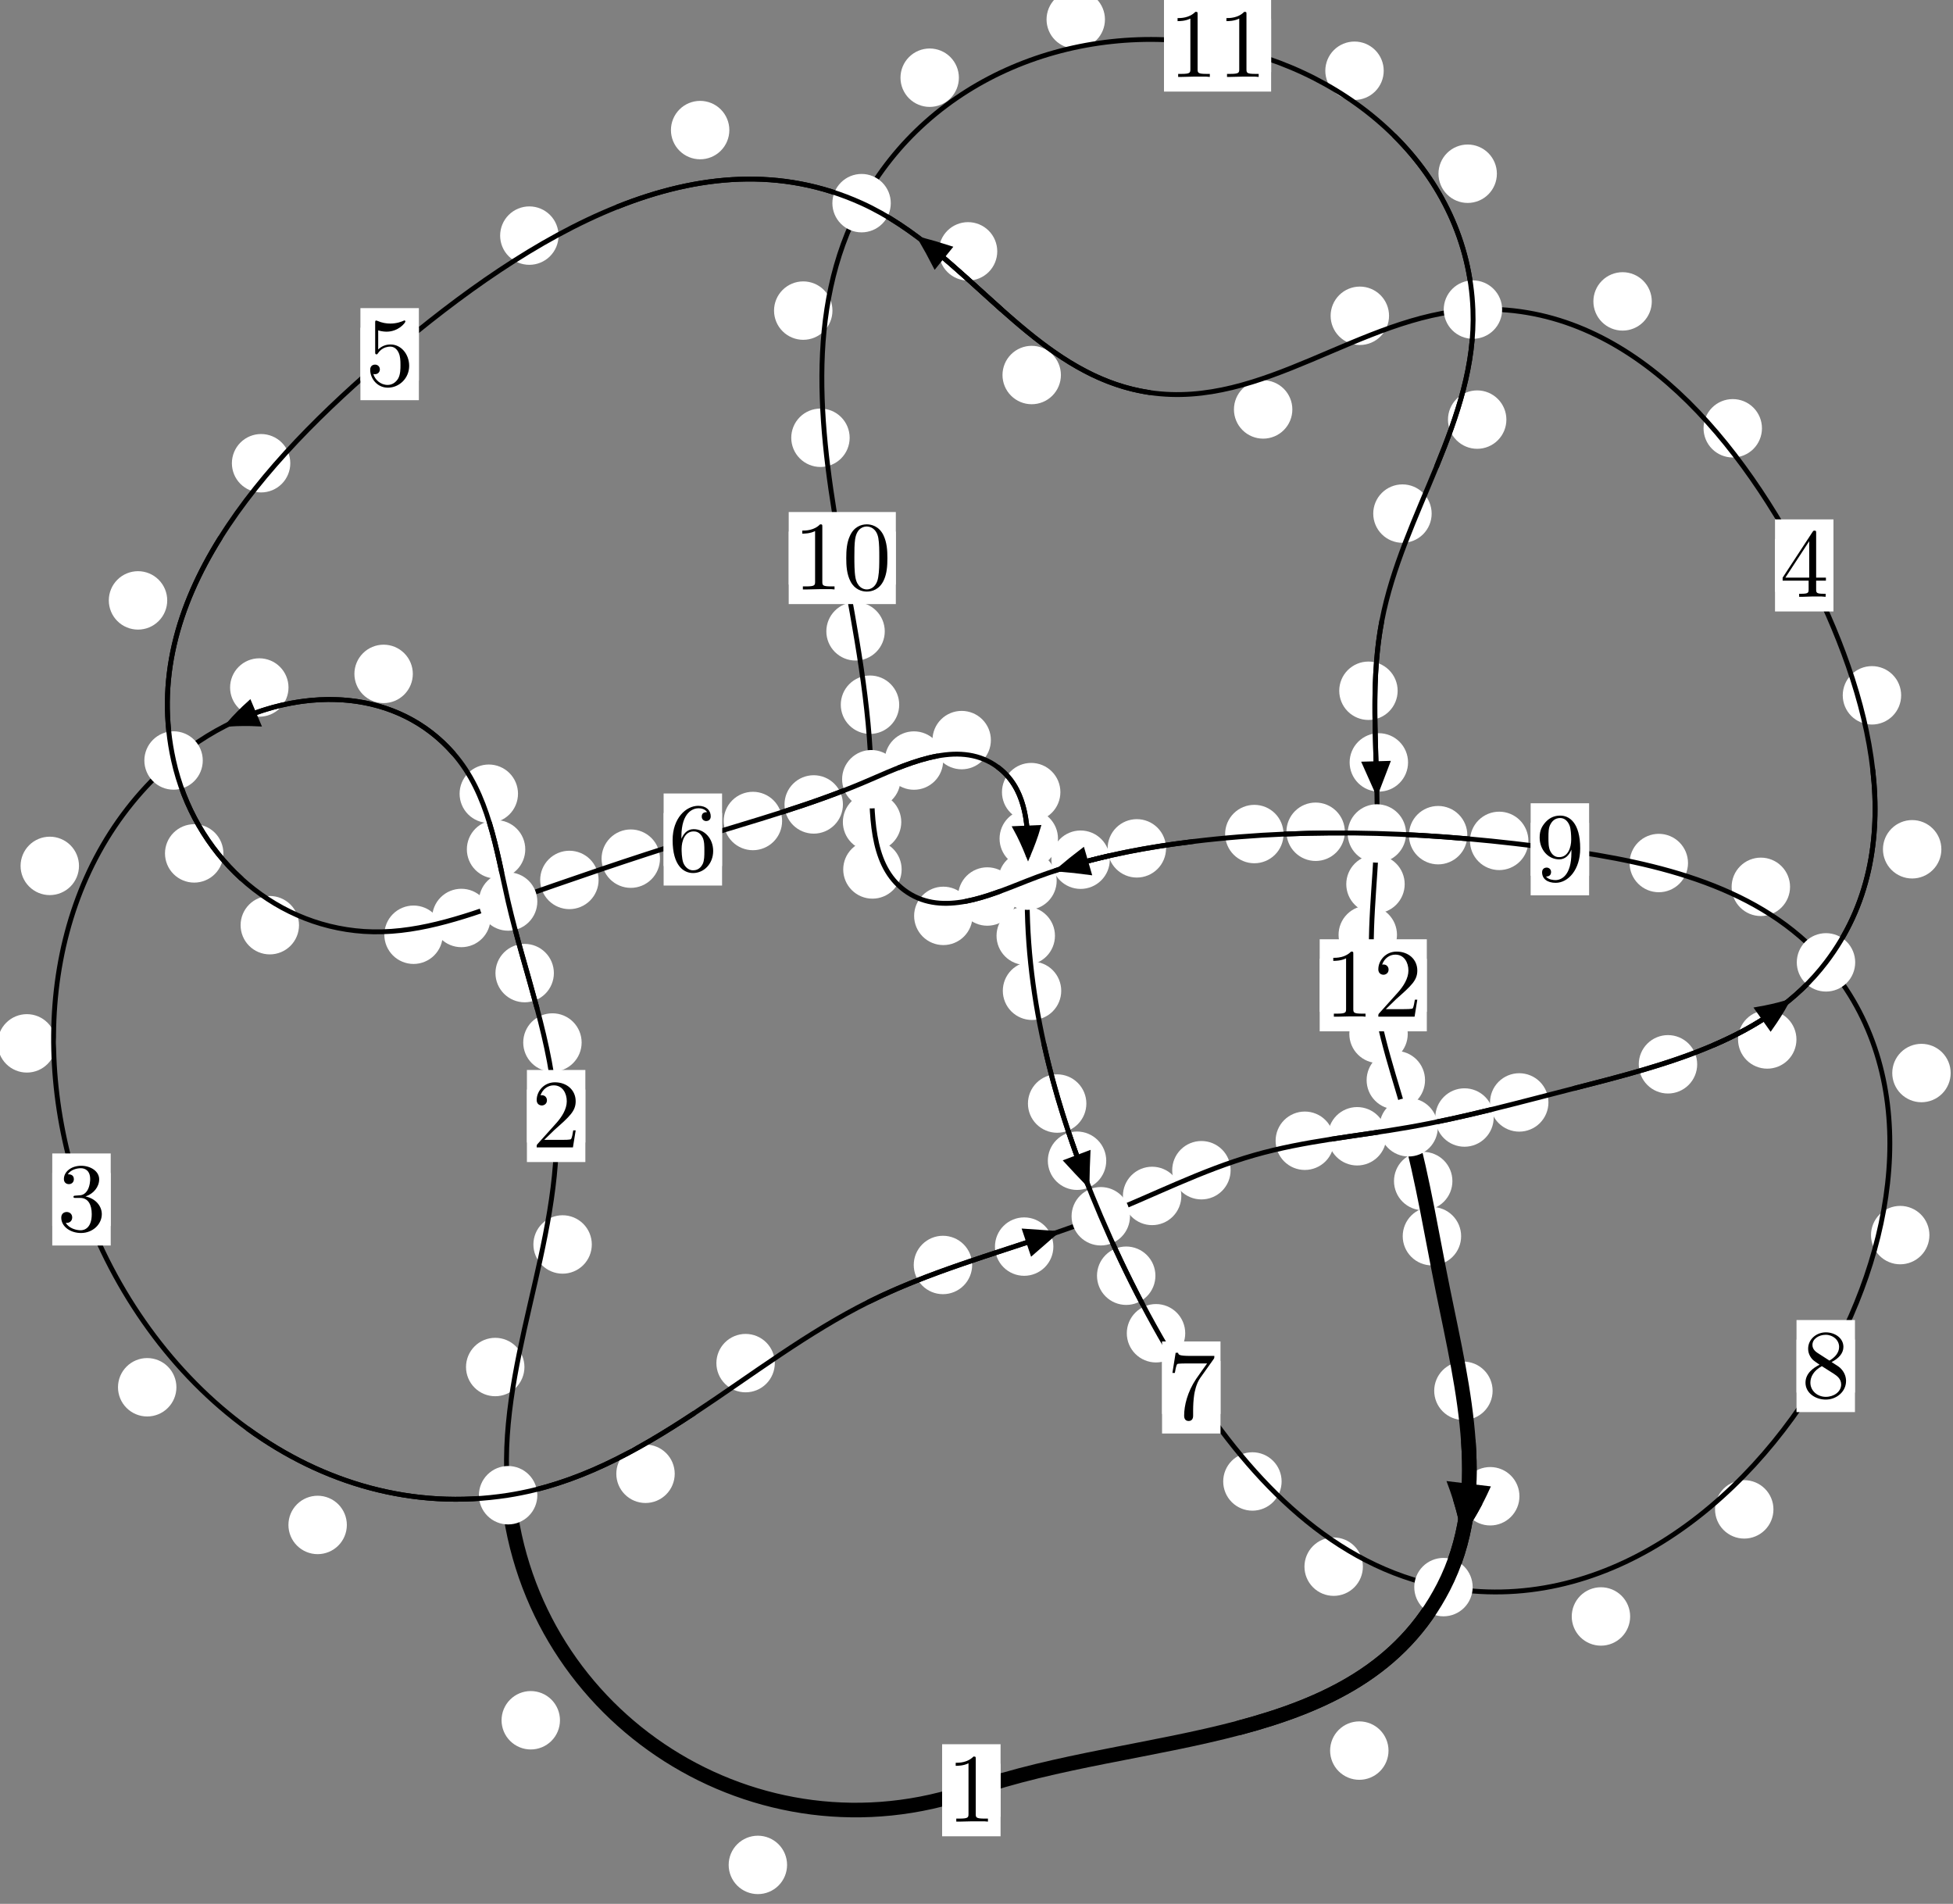 <?xml version="1.0"?>
<!-- Created by MetaPost 1.999 on 2021.07.05:2354 -->
<svg version="1.1" xmlns="http://www.w3.org/2000/svg" xmlns:xlink="http://www.w3.org/1999/xlink" width="199.865" height="194.814" viewBox="0 0 199.865 194.814">
<rect x="0" y="0" width="199.865" height="194.814" fill="#808080" stroke="none"/>
<!-- Original BoundingBox: -52.238434 -40.817245 147.626160 153.996582 -->
  <defs>
    <g transform="scale(0.01,0.01)" id="GLYPHcmr10_48">
      <path style="fill-rule: evenodd;" d="M460 -320C460 -400,455 -480,420 -554C374 -650,292 -666,250 -666C190 -666,117 -640,76 -547C44 -478,39 -400,39 -320C39 -245,43 -155,84 -79C127 2,200 22,249 22C303 22,379 1,423 -94C455 -163,460 -241,460 -320M249 -0C210 -0,151 -25,133 -121C122 -181,122 -273,122 -332C122 -396,122 -462,130 -516C149 -635,224 -644,249 -644C282 -644,348 -626,367 -527C377 -471,377 -395,377 -332C377 -257,377 -189,366 -125C351 -30,294 -0,249 -0"></path>
    </g>
    <g transform="scale(0.01,0.01)" id="GLYPHcmr10_49">
      <path style="fill-rule: evenodd;" d="M294 -640C294 -664,294 -666,271 -666C209 -602,121 -602,89 -602L89 -571C109 -571,168 -571,220 -597L220 -79C220 -43,217 -31,127 -31L95 -31L95 -0L257 -0L130 -3L217 -3L257 -3L297 -3L384 -3L419 -0L419 -31L387 -31C297 -31,294 -42,294 -79"></path>
    </g>
    <g transform="scale(0.01,0.01)" id="GLYPHcmr10_50">
      <path style="fill-rule: evenodd;" d="M127 -77L233 -180C389 -318,449 -372,449 -472C449 -586,359 -666,237 -666C124 -666,50 -574,50 -485C50 -429,100 -429,103 -429C120 -429,155 -441,155 -482C155 -508,137 -534,102 -534C94 -534,92 -534,89 -533C112 -598,166 -635,224 -635C315 -635,358 -554,358 -472C358 -392,308 -313,253 -251L61 -37C50 -26,50 -24,50 -0L421 -0L449 -174L424 -174C419 -144,412 -100,402 -85C395 -77,329 -77,307 -77"></path>
    </g>
    <g transform="scale(0.01,0.01)" id="GLYPHcmr10_51">
      <path style="fill-rule: evenodd;" d="M290 -352C372 -379,430 -449,430 -528C430 -610,342 -666,246 -666C145 -666,69 -606,69 -530C69 -497,91 -478,120 -478C151 -478,171 -500,171 -529C171 -579,124 -579,109 -579C140 -628,206 -641,242 -641C283 -641,338 -619,338 -529C338 -517,336 -459,310 -415C280 -367,246 -364,221 -363C213 -362,189 -360,182 -360C174 -359,167 -358,167 -348C167 -337,174 -337,191 -337L235 -337C317 -337,354 -269,354 -171C354 -35,285 -6,241 -6C198 -6,123 -23,88 -82C123 -77,154 -99,154 -137C154 -173,127 -193,98 -193C74 -193,42 -179,42 -135C42 -44,135 22,244 22C366 22,457 -69,457 -171C457 -253,394 -331,290 -352"></path>
    </g>
    <g transform="scale(0.01,0.01)" id="GLYPHcmr10_52">
      <path style="fill-rule: evenodd;" d="M294 -165L294 -78C294 -42,292 -31,218 -31L197 -31L197 -0L332 -0L238 -3L290 -3L332 -3L374 -3L427 -3L468 -0L468 -31L447 -31C373 -31,371 -42,371 -78L371 -165L471 -165L471 -196L371 -196L371 -651C371 -671,371 -677,355 -677C346 -677,343 -677,335 -665L28 -196L28 -165M300 -196L56 -196L300 -569"></path>
    </g>
    <g transform="scale(0.01,0.01)" id="GLYPHcmr10_53">
      <path style="fill-rule: evenodd;" d="M449 -201C449 -320,367 -420,259 -420C211 -420,168 -404,132 -369L132 -564C152 -558,185 -551,217 -551C340 -551,410 -642,410 -655C410 -661,407 -666,400 -666C399 -666,397 -666,392 -663C372 -654,323 -634,256 -634C216 -634,170 -641,123 -662C115 -665,113 -665,111 -665C101 -665,101 -657,101 -641L101 -345C101 -327,101 -319,115 -319C122 -319,124 -322,128 -328C139 -344,176 -398,257 -398C309 -398,334 -352,342 -334C358 -297,360 -258,360 -208C360 -173,360 -113,336 -71C312 -32,275 -6,229 -6C156 -6,99 -59,82 -118C85 -117,88 -116,99 -116C132 -116,149 -141,149 -165C149 -189,132 -214,99 -214C85 -214,50 -207,50 -161C50 -75,119 22,231 22C347 22,449 -74,449 -201"></path>
    </g>
    <g transform="scale(0.01,0.01)" id="GLYPHcmr10_54">
      <path style="fill-rule: evenodd;" d="M132 -328L132 -352C132 -605,256 -641,307 -641C331 -641,373 -635,395 -601C380 -601,340 -601,340 -556C340 -525,364 -510,386 -510C402 -510,432 -519,432 -558C432 -618,388 -666,305 -666C177 -666,42 -537,42 -316C42 -49,158 22,251 22C362 22,457 -72,457 -204C457 -331,368 -427,257 -427C189 -427,152 -376,132 -328M251 -6C188 -6,158 -66,152 -81C134 -128,134 -208,134 -226C134 -304,166 -404,256 -404C272 -404,318 -404,349 -342C367 -305,367 -254,367 -205C367 -157,367 -107,350 -71C320 -11,274 -6,251 -6"></path>
    </g>
    <g transform="scale(0.01,0.01)" id="GLYPHcmr10_55">
      <path style="fill-rule: evenodd;" d="M476 -609C485 -621,485 -623,485 -644L242 -644C120 -644,118 -657,114 -676L89 -676L56 -470L81 -470C84 -486,93 -549,106 -561C113 -567,191 -567,204 -567L411 -567C400 -551,321 -442,299 -409C209 -274,176 -135,176 -33C176 -23,176 22,222 22C268 22,268 -23,268 -33L268 -84C268 -139,271 -194,279 -248C283 -271,297 -357,341 -419"></path>
    </g>
    <g transform="scale(0.01,0.01)" id="GLYPHcmr10_56">
      <path style="fill-rule: evenodd;" d="M163 -457C117 -487,113 -521,113 -538C113 -599,178 -641,249 -641C322 -641,386 -589,386 -517C386 -460,347 -412,287 -377M309 -362C381 -399,430 -451,430 -517C430 -609,341 -666,250 -666C150 -666,69 -592,69 -499C69 -481,71 -436,113 -389C124 -377,161 -352,186 -335C128 -306,42 -250,42 -151C42 -45,144 22,249 22C362 22,457 -61,457 -168C457 -204,446 -249,408 -291C389 -312,373 -322,309 -362M209 -320L332 -242C360 -223,407 -193,407 -132C407 -58,332 -6,250 -6C164 -6,92 -68,92 -151C92 -209,124 -273,209 -320"></path>
    </g>
    <g transform="scale(0.01,0.01)" id="GLYPHcmr10_57">
      <path style="fill-rule: evenodd;" d="M367 -318L367 -286C367 -52,263 -6,205 -6C188 -6,134 -8,107 -42C151 -42,159 -71,159 -88C159 -119,135 -134,113 -134C97 -134,67 -125,67 -86C67 -19,121 22,206 22C335 22,457 -114,457 -329C457 -598,342 -666,253 -666C198 -666,149 -648,106 -603C65 -558,42 -516,42 -441C42 -316,130 -218,242 -218C303 -218,344 -260,367 -318M243 -241C227 -241,181 -241,150 -304C132 -341,132 -391,132 -440C132 -494,132 -541,153 -578C180 -628,218 -641,253 -641C299 -641,332 -607,349 -562C361 -530,365 -467,365 -421C365 -338,331 -241,243 -241"></path>
    </g>
  </defs>
  <path d="M80.547 190.829C80.547 190.036,80.232 189.276,79.672 188.715C79.111 188.155,78.351 187.84,77.558 187.84C76.766 187.84,76.005 188.155,75.445 188.715C74.884 189.276,74.57 190.036,74.57 190.829C74.57 191.621,74.884 192.381,75.445 192.942C76.005 193.502,76.766 193.817,77.558 193.817C78.351 193.817,79.111 193.502,79.672 192.942C80.232 192.381,80.547 191.621,80.547 190.829Z" style="fill: rgb(100%,100%,100%);stroke: none;"></path>
  <path d="M102.394 183.189C102.394 182.396,102.079 181.636,101.518 181.076C100.958 180.515,100.198 180.2,99.405 180.2C98.612 180.2,97.852 180.515,97.292 181.076C96.731 181.636,96.416 182.396,96.416 183.189C96.416 183.982,96.731 184.742,97.292 185.302C97.852 185.863,98.612 186.178,99.405 186.178C100.198 186.178,100.958 185.863,101.518 185.302C102.079 184.742,102.394 183.982,102.394 183.189Z" style="fill: rgb(100%,100%,100%);stroke: none;"></path>
  <path d="M53.669 139.882C53.669 139.089,53.354 138.329,52.793 137.768C52.233 137.208,51.473 136.893,50.68 136.893C49.887 136.893,49.127 137.208,48.567 137.768C48.006 138.329,47.691 139.089,47.691 139.882C47.691 140.674,48.006 141.435,48.567 141.995C49.127 142.556,49.887 142.871,50.68 142.871C51.473 142.871,52.233 142.556,52.793 141.995C53.354 141.435,53.669 140.674,53.669 139.882Z" style="fill: rgb(100%,100%,100%);stroke: none;"></path>
  <path d="M57.306 176.028C57.306 175.235,56.991 174.475,56.43 173.914C55.87 173.354,55.11 173.039,54.317 173.039C53.524 173.039,52.764 173.354,52.204 173.914C51.643 174.475,51.328 175.235,51.328 176.028C51.328 176.82,51.643 177.581,52.204 178.141C52.764 178.701,53.524 179.016,54.317 179.016C55.11 179.016,55.87 178.701,56.43 178.141C56.991 177.581,57.306 176.82,57.306 176.028Z" style="fill: rgb(100%,100%,100%);stroke: none;"></path>
  <path d="M59.523 106.676C59.523 105.883,59.208 105.123,58.648 104.562C58.087 104.002,57.327 103.687,56.535 103.687C55.742 103.687,54.982 104.002,54.421 104.562C53.861 105.123,53.546 105.883,53.546 106.676C53.546 107.468,53.861 108.229,54.421 108.789C54.982 109.35,55.742 109.664,56.535 109.664C57.327 109.664,58.087 109.35,58.648 108.789C59.208 108.229,59.523 107.468,59.523 106.676Z" style="fill: rgb(100%,100%,100%);stroke: none;"></path>
  <path d="M60.564 127.341C60.564 126.549,60.249 125.788,59.689 125.228C59.128 124.667,58.368 124.352,57.576 124.352C56.783 124.352,56.023 124.667,55.462 125.228C54.902 125.788,54.587 126.549,54.587 127.341C54.587 128.134,54.902 128.894,55.462 129.455C56.023 130.015,56.783 130.33,57.576 130.33C58.368 130.33,59.128 130.015,59.689 129.455C60.249 128.894,60.564 128.134,60.564 127.341Z" style="fill: rgb(100%,100%,100%);stroke: none;"></path>
  <path d="M53.755 86.908C53.755 86.115,53.44 85.355,52.879 84.795C52.319 84.234,51.559 83.919,50.766 83.919C49.973 83.919,49.213 84.234,48.652 84.795C48.092 85.355,47.777 86.115,47.777 86.908C47.777 87.701,48.092 88.461,48.652 89.021C49.213 89.582,49.973 89.897,50.766 89.897C51.559 89.897,52.319 89.582,52.879 89.021C53.44 88.461,53.755 87.701,53.755 86.908Z" style="fill: rgb(100%,100%,100%);stroke: none;"></path>
  <path d="M56.682 99.573C56.682 98.78,56.367 98.02,55.806 97.46C55.246 96.899,54.486 96.584,53.693 96.584C52.9 96.584,52.14 96.899,51.58 97.46C51.019 98.02,50.704 98.78,50.704 99.573C50.704 100.366,51.019 101.126,51.58 101.686C52.14 102.247,52.9 102.562,53.693 102.562C54.486 102.562,55.246 102.247,55.806 101.686C56.367 101.126,56.682 100.366,56.682 99.573Z" style="fill: rgb(100%,100%,100%);stroke: none;"></path>
  <path d="M42.247 68.956C42.247 68.163,41.932 67.403,41.371 66.843C40.811 66.282,40.051 65.967,39.258 65.967C38.465 65.967,37.705 66.282,37.145 66.843C36.584 67.403,36.269 68.163,36.269 68.956C36.269 69.749,36.584 70.509,37.145 71.069C37.705 71.63,38.465 71.945,39.258 71.945C40.051 71.945,40.811 71.63,41.371 71.069C41.932 70.509,42.247 69.749,42.247 68.956Z" style="fill: rgb(100%,100%,100%);stroke: none;"></path>
  <path d="M53.011 81.219C53.011 80.426,52.696 79.666,52.136 79.105C51.575 78.545,50.815 78.23,50.023 78.23C49.23 78.23,48.47 78.545,47.909 79.105C47.349 79.666,47.034 80.426,47.034 81.219C47.034 82.011,47.349 82.771,47.909 83.332C48.47 83.892,49.23 84.207,50.023 84.207C50.815 84.207,51.575 83.892,52.136 83.332C52.696 82.771,53.011 82.011,53.011 81.219Z" style="fill: rgb(100%,100%,100%);stroke: none;"></path>
  <path d="M8.083 88.603C8.083 87.81,7.768 87.05,7.208 86.489C6.647 85.929,5.887 85.614,5.094 85.614C4.302 85.614,3.542 85.929,2.981 86.489C2.421 87.05,2.106 87.81,2.106 88.603C2.106 89.395,2.421 90.156,2.981 90.716C3.542 91.277,4.302 91.592,5.094 91.592C5.887 91.592,6.647 91.277,7.208 90.716C7.768 90.156,8.083 89.395,8.083 88.603Z" style="fill: rgb(100%,100%,100%);stroke: none;"></path>
  <path d="M29.525 70.349C29.525 69.557,29.21 68.797,28.649 68.236C28.089 67.676,27.329 67.361,26.536 67.361C25.743 67.361,24.983 67.676,24.423 68.236C23.862 68.797,23.547 69.557,23.547 70.349C23.547 71.142,23.862 71.902,24.423 72.463C24.983 73.023,25.743 73.338,26.536 73.338C27.329 73.338,28.089 73.023,28.649 72.463C29.21 71.902,29.525 71.142,29.525 70.349Z" style="fill: rgb(100%,100%,100%);stroke: none;"></path>
  <path d="M18.053 141.954C18.053 141.161,17.738 140.401,17.177 139.84C16.617 139.28,15.857 138.965,15.064 138.965C14.271 138.965,13.511 139.28,12.951 139.84C12.39 140.401,12.075 141.161,12.075 141.954C12.075 142.746,12.39 143.507,12.951 144.067C13.511 144.628,14.271 144.942,15.064 144.942C15.857 144.942,16.617 144.628,17.177 144.067C17.738 143.507,18.053 142.746,18.053 141.954Z" style="fill: rgb(100%,100%,100%);stroke: none;"></path>
  <path d="M5.739 106.763C5.739 105.97,5.424 105.21,4.864 104.65C4.303 104.089,3.543 103.774,2.75 103.774C1.958 103.774,1.197 104.089,0.637 104.65C0.077 105.21,-0.238 105.97,-0.238 106.763C-0.238 107.556,0.077 108.316,0.637 108.876C1.197 109.437,1.958 109.752,2.75 109.752C3.543 109.752,4.303 109.437,4.864 108.876C5.424 108.316,5.739 107.556,5.739 106.763Z" style="fill: rgb(100%,100%,100%);stroke: none;"></path>
  <path d="M69.049 150.806C69.049 150.013,68.734 149.253,68.174 148.693C67.613 148.132,66.853 147.817,66.06 147.817C65.268 147.817,64.507 148.132,63.947 148.693C63.387 149.253,63.072 150.013,63.072 150.806C63.072 151.599,63.387 152.359,63.947 152.919C64.507 153.48,65.268 153.795,66.06 153.795C66.853 153.795,67.613 153.48,68.174 152.919C68.734 152.359,69.049 151.599,69.049 150.806Z" style="fill: rgb(100%,100%,100%);stroke: none;"></path>
  <path d="M35.495 156.042C35.495 155.249,35.18 154.489,34.619 153.928C34.059 153.368,33.299 153.053,32.506 153.053C31.713 153.053,30.953 153.368,30.393 153.928C29.832 154.489,29.517 155.249,29.517 156.042C29.517 156.834,29.832 157.595,30.393 158.155C30.953 158.715,31.713 159.03,32.506 159.03C33.299 159.03,34.059 158.715,34.619 158.155C35.18 157.595,35.495 156.834,35.495 156.042Z" style="fill: rgb(100%,100%,100%);stroke: none;"></path>
  <path d="M99.488 129.439C99.488 128.647,99.173 127.886,98.612 127.326C98.052 126.766,97.292 126.451,96.499 126.451C95.706 126.451,94.946 126.766,94.386 127.326C93.825 127.886,93.51 128.647,93.51 129.439C93.51 130.232,93.825 130.992,94.386 131.553C94.946 132.113,95.706 132.428,96.499 132.428C97.292 132.428,98.052 132.113,98.612 131.553C99.173 130.992,99.488 130.232,99.488 129.439Z" style="fill: rgb(100%,100%,100%);stroke: none;"></path>
  <path d="M79.292 139.483C79.292 138.69,78.977 137.93,78.416 137.369C77.856 136.809,77.096 136.494,76.303 136.494C75.51 136.494,74.75 136.809,74.19 137.369C73.629 137.93,73.314 138.69,73.314 139.483C73.314 140.275,73.629 141.035,74.19 141.596C74.75 142.156,75.51 142.471,76.303 142.471C77.096 142.471,77.856 142.156,78.416 141.596C78.977 141.035,79.292 140.275,79.292 139.483Z" style="fill: rgb(100%,100%,100%);stroke: none;"></path>
  <path d="M120.894 122.375C120.894 121.582,120.579 120.822,120.018 120.261C119.458 119.701,118.698 119.386,117.905 119.386C117.112 119.386,116.352 119.701,115.792 120.261C115.231 120.822,114.916 121.582,114.916 122.375C114.916 123.167,115.231 123.927,115.792 124.488C116.352 125.048,117.112 125.363,117.905 125.363C118.698 125.363,119.458 125.048,120.018 124.488C120.579 123.927,120.894 123.167,120.894 122.375Z" style="fill: rgb(100%,100%,100%);stroke: none;"></path>
  <path d="M107.799 127.56C107.799 126.767,107.484 126.007,106.924 125.446C106.363 124.886,105.603 124.571,104.811 124.571C104.018 124.571,103.258 124.886,102.697 125.446C102.137 126.007,101.822 126.767,101.822 127.56C101.822 128.352,102.137 129.112,102.697 129.673C103.258 130.233,104.018 130.548,104.811 130.548C105.603 130.548,106.363 130.233,106.924 129.673C107.484 129.112,107.799 128.352,107.799 127.56Z" style="fill: rgb(100%,100%,100%);stroke: none;"></path>
  <path d="M136.52 116.728C136.52 115.936,136.205 115.176,135.645 114.615C135.084 114.055,134.324 113.74,133.531 113.74C132.739 113.74,131.978 114.055,131.418 114.615C130.857 115.176,130.543 115.936,130.543 116.728C130.543 117.521,130.857 118.281,131.418 118.842C131.978 119.402,132.739 119.717,133.531 119.717C134.324 119.717,135.084 119.402,135.645 118.842C136.205 118.281,136.52 117.521,136.52 116.728Z" style="fill: rgb(100%,100%,100%);stroke: none;"></path>
  <path d="M125.938 119.743C125.938 118.951,125.623 118.19,125.063 117.63C124.502 117.069,123.742 116.755,122.95 116.755C122.157 116.755,121.397 117.069,120.836 117.63C120.276 118.19,119.961 118.951,119.961 119.743C119.961 120.536,120.276 121.296,120.836 121.857C121.397 122.417,122.157 122.732,122.95 122.732C123.742 122.732,124.502 122.417,125.063 121.857C125.623 121.296,125.938 120.536,125.938 119.743Z" style="fill: rgb(100%,100%,100%);stroke: none;"></path>
  <path d="M152.861 114.351C152.861 113.558,152.546 112.798,151.985 112.238C151.425 111.677,150.665 111.362,149.872 111.362C149.079 111.362,148.319 111.677,147.759 112.238C147.198 112.798,146.883 113.558,146.883 114.351C146.883 115.144,147.198 115.904,147.759 116.464C148.319 117.025,149.079 117.34,149.872 117.34C150.665 117.34,151.425 117.025,151.985 116.464C152.546 115.904,152.861 115.144,152.861 114.351Z" style="fill: rgb(100%,100%,100%);stroke: none;"></path>
  <path d="M141.877 116.271C141.877 115.478,141.562 114.718,141.002 114.157C140.441 113.597,139.681 113.282,138.889 113.282C138.096 113.282,137.336 113.597,136.775 114.157C136.215 114.718,135.9 115.478,135.9 116.271C135.9 117.063,136.215 117.824,136.775 118.384C137.336 118.944,138.096 119.259,138.889 119.259C139.681 119.259,140.441 118.944,141.002 118.384C141.562 117.824,141.877 117.063,141.877 116.271Z" style="fill: rgb(100%,100%,100%);stroke: none;"></path>
  <path d="M173.685 108.906C173.685 108.113,173.37 107.353,172.809 106.793C172.249 106.232,171.489 105.917,170.696 105.917C169.903 105.917,169.143 106.232,168.583 106.793C168.022 107.353,167.707 108.113,167.707 108.906C167.707 109.699,168.022 110.459,168.583 111.019C169.143 111.58,169.903 111.895,170.696 111.895C171.489 111.895,172.249 111.58,172.809 111.019C173.37 110.459,173.685 109.699,173.685 108.906Z" style="fill: rgb(100%,100%,100%);stroke: none;"></path>
  <path d="M158.463 112.807C158.463 112.015,158.148 111.254,157.588 110.694C157.027 110.133,156.267 109.818,155.474 109.818C154.682 109.818,153.922 110.133,153.361 110.694C152.801 111.254,152.486 112.015,152.486 112.807C152.486 113.6,152.801 114.36,153.361 114.921C153.922 115.481,154.682 115.796,155.474 115.796C156.267 115.796,157.027 115.481,157.588 114.921C158.148 114.36,158.463 113.6,158.463 112.807Z" style="fill: rgb(100%,100%,100%);stroke: none;"></path>
  <path d="M198.675 86.903C198.675 86.11,198.36 85.35,197.799 84.79C197.239 84.229,196.479 83.914,195.686 83.914C194.893 83.914,194.133 84.229,193.573 84.79C193.012 85.35,192.697 86.11,192.697 86.903C192.697 87.696,193.012 88.456,193.573 89.016C194.133 89.577,194.893 89.892,195.686 89.892C196.479 89.892,197.239 89.577,197.799 89.016C198.36 88.456,198.675 87.696,198.675 86.903Z" style="fill: rgb(100%,100%,100%);stroke: none;"></path>
  <path d="M183.844 106.363C183.844 105.571,183.529 104.81,182.969 104.25C182.408 103.69,181.648 103.375,180.855 103.375C180.063 103.375,179.303 103.69,178.742 104.25C178.182 104.81,177.867 105.571,177.867 106.363C177.867 107.156,178.182 107.916,178.742 108.477C179.303 109.037,180.063 109.352,180.855 109.352C181.648 109.352,182.408 109.037,182.969 108.477C183.529 107.916,183.844 107.156,183.844 106.363Z" style="fill: rgb(100%,100%,100%);stroke: none;"></path>
  <path d="M180.314 43.825C180.314 43.032,179.999 42.272,179.439 41.711C178.878 41.151,178.118 40.836,177.325 40.836C176.533 40.836,175.772 41.151,175.212 41.711C174.651 42.272,174.337 43.032,174.337 43.825C174.337 44.617,174.651 45.377,175.212 45.938C175.772 46.498,176.533 46.813,177.325 46.813C178.118 46.813,178.878 46.498,179.439 45.938C179.999 45.377,180.314 44.617,180.314 43.825Z" style="fill: rgb(100%,100%,100%);stroke: none;"></path>
  <path d="M194.559 71.15C194.559 70.358,194.244 69.597,193.684 69.037C193.123 68.476,192.363 68.161,191.57 68.161C190.778 68.161,190.017 68.476,189.457 69.037C188.897 69.597,188.582 70.358,188.582 71.15C188.582 71.943,188.897 72.703,189.457 73.264C190.017 73.824,190.778 74.139,191.57 74.139C192.363 74.139,193.123 73.824,193.684 73.264C194.244 72.703,194.559 71.943,194.559 71.15Z" style="fill: rgb(100%,100%,100%);stroke: none;"></path>
  <path d="M142.151 32.314C142.151 31.521,141.836 30.761,141.275 30.201C140.715 29.64,139.955 29.325,139.162 29.325C138.369 29.325,137.609 29.64,137.049 30.201C136.488 30.761,136.173 31.521,136.173 32.314C136.173 33.107,136.488 33.867,137.049 34.427C137.609 34.988,138.369 35.303,139.162 35.303C139.955 35.303,140.715 34.988,141.275 34.427C141.836 33.867,142.151 33.107,142.151 32.314Z" style="fill: rgb(100%,100%,100%);stroke: none;"></path>
  <path d="M169.04 30.841C169.04 30.048,168.725 29.288,168.165 28.728C167.604 28.167,166.844 27.852,166.052 27.852C165.259 27.852,164.499 28.167,163.938 28.728C163.378 29.288,163.063 30.048,163.063 30.841C163.063 31.634,163.378 32.394,163.938 32.954C164.499 33.515,165.259 33.83,166.052 33.83C166.844 33.83,167.604 33.515,168.165 32.954C168.725 32.394,169.04 31.634,169.04 30.841Z" style="fill: rgb(100%,100%,100%);stroke: none;"></path>
  <path d="M108.57 38.375C108.57 37.582,108.255 36.822,107.695 36.262C107.135 35.701,106.374 35.386,105.582 35.386C104.789 35.386,104.029 35.701,103.468 36.262C102.908 36.822,102.593 37.582,102.593 38.375C102.593 39.168,102.908 39.928,103.468 40.488C104.029 41.049,104.789 41.364,105.582 41.364C106.374 41.364,107.135 41.049,107.695 40.488C108.255 39.928,108.57 39.168,108.57 38.375Z" style="fill: rgb(100%,100%,100%);stroke: none;"></path>
  <path d="M132.256 41.896C132.256 41.104,131.941 40.344,131.381 39.783C130.82 39.223,130.06 38.908,129.267 38.908C128.475 38.908,127.714 39.223,127.154 39.783C126.593 40.344,126.279 41.104,126.279 41.896C126.279 42.689,126.593 43.449,127.154 44.01C127.714 44.57,128.475 44.885,129.267 44.885C130.06 44.885,130.82 44.57,131.381 44.01C131.941 43.449,132.256 42.689,132.256 41.896Z" style="fill: rgb(100%,100%,100%);stroke: none;"></path>
  <path d="M74.639 13.311C74.639 12.518,74.324 11.758,73.764 11.198C73.203 10.637,72.443 10.322,71.65 10.322C70.858 10.322,70.098 10.637,69.537 11.198C68.977 11.758,68.662 12.518,68.662 13.311C68.662 14.104,68.977 14.864,69.537 15.424C70.098 15.985,70.858 16.3,71.65 16.3C72.443 16.3,73.203 15.985,73.764 15.424C74.324 14.864,74.639 14.104,74.639 13.311Z" style="fill: rgb(100%,100%,100%);stroke: none;"></path>
  <path d="M102.056 25.719C102.056 24.927,101.741 24.166,101.181 23.606C100.62 23.046,99.86 22.731,99.067 22.731C98.275 22.731,97.514 23.046,96.954 23.606C96.393 24.166,96.079 24.927,96.079 25.719C96.079 26.512,96.393 27.272,96.954 27.833C97.514 28.393,98.275 28.708,99.067 28.708C99.86 28.708,100.62 28.393,101.181 27.833C101.741 27.272,102.056 26.512,102.056 25.719Z" style="fill: rgb(100%,100%,100%);stroke: none;"></path>
  <path d="M29.708 47.401C29.708 46.608,29.393 45.848,28.833 45.287C28.272 44.727,27.512 44.412,26.719 44.412C25.927 44.412,25.167 44.727,24.606 45.287C24.046 45.848,23.731 46.608,23.731 47.401C23.731 48.193,24.046 48.953,24.606 49.514C25.167 50.074,25.927 50.389,26.719 50.389C27.512 50.389,28.272 50.074,28.833 49.514C29.393 48.953,29.708 48.193,29.708 47.401Z" style="fill: rgb(100%,100%,100%);stroke: none;"></path>
  <path d="M57.16 24.109C57.16 23.316,56.845 22.556,56.285 21.996C55.724 21.435,54.964 21.12,54.171 21.12C53.379 21.12,52.618 21.435,52.058 21.996C51.497 22.556,51.183 23.316,51.183 24.109C51.183 24.902,51.497 25.662,52.058 26.222C52.618 26.783,53.379 27.098,54.171 27.098C54.964 27.098,55.724 26.783,56.285 26.222C56.845 25.662,57.16 24.902,57.16 24.109Z" style="fill: rgb(100%,100%,100%);stroke: none;"></path>
  <path d="M22.862 87.325C22.862 86.532,22.547 85.772,21.987 85.211C21.426 84.651,20.666 84.336,19.873 84.336C19.081 84.336,18.321 84.651,17.76 85.211C17.2 85.772,16.885 86.532,16.885 87.325C16.885 88.117,17.2 88.878,17.76 89.438C18.321 89.999,19.081 90.313,19.873 90.313C20.666 90.313,21.426 89.999,21.987 89.438C22.547 88.878,22.862 88.117,22.862 87.325Z" style="fill: rgb(100%,100%,100%);stroke: none;"></path>
  <path d="M17.113 61.436C17.113 60.643,16.798 59.883,16.237 59.323C15.677 58.762,14.916 58.447,14.124 58.447C13.331 58.447,12.571 58.762,12.01 59.323C11.45 59.883,11.135 60.643,11.135 61.436C11.135 62.229,11.45 62.989,12.01 63.549C12.571 64.11,13.331 64.425,14.124 64.425C14.916 64.425,15.677 64.11,16.237 63.549C16.798 62.989,17.113 62.229,17.113 61.436Z" style="fill: rgb(100%,100%,100%);stroke: none;"></path>
  <path d="M45.31 95.648C45.31 94.856,44.995 94.096,44.434 93.535C43.874 92.975,43.113 92.66,42.321 92.66C41.528 92.66,40.768 92.975,40.207 93.535C39.647 94.096,39.332 94.856,39.332 95.648C39.332 96.441,39.647 97.201,40.207 97.762C40.768 98.322,41.528 98.637,42.321 98.637C43.113 98.637,43.874 98.322,44.434 97.762C44.995 97.201,45.31 96.441,45.31 95.648Z" style="fill: rgb(100%,100%,100%);stroke: none;"></path>
  <path d="M30.6 94.67C30.6 93.878,30.285 93.118,29.724 92.557C29.164 91.997,28.404 91.682,27.611 91.682C26.818 91.682,26.058 91.997,25.498 92.557C24.937 93.118,24.622 93.878,24.622 94.67C24.622 95.463,24.937 96.223,25.498 96.784C26.058 97.344,26.818 97.659,27.611 97.659C28.404 97.659,29.164 97.344,29.724 96.784C30.285 96.223,30.6 95.463,30.6 94.67Z" style="fill: rgb(100%,100%,100%);stroke: none;"></path>
  <path d="M61.259 90.041C61.259 89.248,60.944 88.488,60.383 87.927C59.823 87.367,59.063 87.052,58.27 87.052C57.477 87.052,56.717 87.367,56.157 87.927C55.596 88.488,55.281 89.248,55.281 90.041C55.281 90.833,55.596 91.593,56.157 92.154C56.717 92.714,57.477 93.029,58.27 93.029C59.063 93.029,59.823 92.714,60.383 92.154C60.944 91.593,61.259 90.833,61.259 90.041Z" style="fill: rgb(100%,100%,100%);stroke: none;"></path>
  <path d="M50.201 93.933C50.201 93.14,49.886 92.38,49.326 91.82C48.766 91.259,48.005 90.944,47.213 90.944C46.42 90.944,45.66 91.259,45.099 91.82C44.539 92.38,44.224 93.14,44.224 93.933C44.224 94.726,44.539 95.486,45.099 96.046C45.66 96.607,46.42 96.922,47.213 96.922C48.005 96.922,48.766 96.607,49.326 96.046C49.886 95.486,50.201 94.726,50.201 93.933Z" style="fill: rgb(100%,100%,100%);stroke: none;"></path>
  <path d="M80.039 84.009C80.039 83.217,79.724 82.457,79.163 81.896C78.603 81.336,77.843 81.021,77.05 81.021C76.257 81.021,75.497 81.336,74.937 81.896C74.376 82.457,74.061 83.217,74.061 84.009C74.061 84.802,74.376 85.562,74.937 86.123C75.497 86.683,76.257 86.998,77.05 86.998C77.843 86.998,78.603 86.683,79.163 86.123C79.724 85.562,80.039 84.802,80.039 84.009Z" style="fill: rgb(100%,100%,100%);stroke: none;"></path>
  <path d="M67.541 87.863C67.541 87.07,67.226 86.31,66.665 85.75C66.105 85.189,65.345 84.874,64.552 84.874C63.759 84.874,62.999 85.189,62.439 85.75C61.878 86.31,61.563 87.07,61.563 87.863C61.563 88.656,61.878 89.416,62.439 89.976C62.999 90.537,63.759 90.852,64.552 90.852C65.345 90.852,66.105 90.537,66.665 89.976C67.226 89.416,67.541 88.656,67.541 87.863Z" style="fill: rgb(100%,100%,100%);stroke: none;"></path>
  <path d="M96.521 77.825C96.521 77.032,96.206 76.272,95.646 75.711C95.085 75.151,94.325 74.836,93.532 74.836C92.74 74.836,91.979 75.151,91.419 75.711C90.859 76.272,90.544 77.032,90.544 77.825C90.544 78.617,90.859 79.378,91.419 79.938C91.979 80.499,92.74 80.813,93.532 80.813C94.325 80.813,95.085 80.499,95.646 79.938C96.206 79.378,96.521 78.617,96.521 77.825Z" style="fill: rgb(100%,100%,100%);stroke: none;"></path>
  <path d="M86.263 82.314C86.263 81.522,85.948 80.762,85.387 80.201C84.827 79.641,84.067 79.326,83.274 79.326C82.481 79.326,81.721 79.641,81.161 80.201C80.6 80.762,80.285 81.522,80.285 82.314C80.285 83.107,80.6 83.867,81.161 84.428C81.721 84.988,82.481 85.303,83.274 85.303C84.067 85.303,84.827 84.988,85.387 84.428C85.948 83.867,86.263 83.107,86.263 82.314Z" style="fill: rgb(100%,100%,100%);stroke: none;"></path>
  <path d="M108.517 81.055C108.517 80.262,108.202 79.502,107.641 78.942C107.081 78.381,106.321 78.066,105.528 78.066C104.735 78.066,103.975 78.381,103.415 78.942C102.854 79.502,102.539 80.262,102.539 81.055C102.539 81.848,102.854 82.608,103.415 83.168C103.975 83.729,104.735 84.044,105.528 84.044C106.321 84.044,107.081 83.729,107.641 83.168C108.202 82.608,108.517 81.848,108.517 81.055Z" style="fill: rgb(100%,100%,100%);stroke: none;"></path>
  <path d="M101.404 75.731C101.404 74.938,101.089 74.178,100.528 73.617C99.968 73.057,99.208 72.742,98.415 72.742C97.622 72.742,96.862 73.057,96.302 73.617C95.741 74.178,95.426 74.938,95.426 75.731C95.426 76.523,95.741 77.284,96.302 77.844C96.862 78.405,97.622 78.72,98.415 78.72C99.208 78.72,99.968 78.405,100.528 77.844C101.089 77.284,101.404 76.523,101.404 75.731Z" style="fill: rgb(100%,100%,100%);stroke: none;"></path>
  <path d="M107.961 95.754C107.961 94.962,107.646 94.201,107.085 93.641C106.525 93.08,105.765 92.765,104.972 92.765C104.179 92.765,103.419 93.08,102.859 93.641C102.298 94.201,101.983 94.962,101.983 95.754C101.983 96.547,102.298 97.307,102.859 97.868C103.419 98.428,104.179 98.743,104.972 98.743C105.765 98.743,106.525 98.428,107.085 97.868C107.646 97.307,107.961 96.547,107.961 95.754Z" style="fill: rgb(100%,100%,100%);stroke: none;"></path>
  <path d="M108.271 85.814C108.271 85.021,107.956 84.261,107.395 83.7C106.835 83.14,106.075 82.825,105.282 82.825C104.489 82.825,103.729 83.14,103.169 83.7C102.608 84.261,102.293 85.021,102.293 85.814C102.293 86.606,102.608 87.367,103.169 87.927C103.729 88.487,104.489 88.802,105.282 88.802C106.075 88.802,106.835 88.487,107.395 87.927C107.956 87.367,108.271 86.606,108.271 85.814Z" style="fill: rgb(100%,100%,100%);stroke: none;"></path>
  <path d="M111.175 112.922C111.175 112.129,110.86 111.369,110.299 110.809C109.739 110.248,108.978 109.933,108.186 109.933C107.393 109.933,106.633 110.248,106.072 110.809C105.512 111.369,105.197 112.129,105.197 112.922C105.197 113.715,105.512 114.475,106.072 115.035C106.633 115.596,107.393 115.911,108.186 115.911C108.978 115.911,109.739 115.596,110.299 115.035C110.86 114.475,111.175 113.715,111.175 112.922Z" style="fill: rgb(100%,100%,100%);stroke: none;"></path>
  <path d="M108.603 101.382C108.603 100.59,108.288 99.829,107.728 99.269C107.168 98.708,106.407 98.394,105.615 98.394C104.822 98.394,104.062 98.708,103.501 99.269C102.941 99.829,102.626 100.59,102.626 101.382C102.626 102.175,102.941 102.935,103.501 103.496C104.062 104.056,104.822 104.371,105.615 104.371C106.407 104.371,107.168 104.056,107.728 103.496C108.288 102.935,108.603 102.175,108.603 101.382Z" style="fill: rgb(100%,100%,100%);stroke: none;"></path>
  <path d="M118.242 130.54C118.242 129.747,117.927 128.987,117.366 128.426C116.806 127.866,116.046 127.551,115.253 127.551C114.46 127.551,113.7 127.866,113.14 128.426C112.579 128.987,112.264 129.747,112.264 130.54C112.264 131.332,112.579 132.093,113.14 132.653C113.7 133.214,114.46 133.528,115.253 133.528C116.046 133.528,116.806 133.214,117.366 132.653C117.927 132.093,118.242 131.332,118.242 130.54Z" style="fill: rgb(100%,100%,100%);stroke: none;"></path>
  <path d="M113.21 118.773C113.21 117.98,112.895 117.22,112.335 116.659C111.774 116.099,111.014 115.784,110.221 115.784C109.429 115.784,108.668 116.099,108.108 116.659C107.547 117.22,107.233 117.98,107.233 118.773C107.233 119.565,107.547 120.325,108.108 120.886C108.668 121.446,109.429 121.761,110.221 121.761C111.014 121.761,111.774 121.446,112.335 120.886C112.895 120.325,113.21 119.565,113.21 118.773Z" style="fill: rgb(100%,100%,100%);stroke: none;"></path>
  <path d="M131.157 151.592C131.157 150.799,130.842 150.039,130.282 149.479C129.721 148.918,128.961 148.603,128.169 148.603C127.376 148.603,126.616 148.918,126.055 149.479C125.495 150.039,125.18 150.799,125.18 151.592C125.18 152.385,125.495 153.145,126.055 153.706C126.616 154.266,127.376 154.581,128.169 154.581C128.961 154.581,129.721 154.266,130.282 153.706C130.842 153.145,131.157 152.385,131.157 151.592Z" style="fill: rgb(100%,100%,100%);stroke: none;"></path>
  <path d="M121.293 136.426C121.293 135.634,120.978 134.874,120.418 134.313C119.857 133.753,119.097 133.438,118.304 133.438C117.512 133.438,116.751 133.753,116.191 134.313C115.63 134.874,115.315 135.634,115.315 136.426C115.315 137.219,115.63 137.979,116.191 138.54C116.751 139.1,117.512 139.415,118.304 139.415C119.097 139.415,119.857 139.1,120.418 138.54C120.978 137.979,121.293 137.219,121.293 136.426Z" style="fill: rgb(100%,100%,100%);stroke: none;"></path>
  <path d="M166.825 165.405C166.825 164.613,166.51 163.853,165.95 163.292C165.389 162.732,164.629 162.417,163.836 162.417C163.044 162.417,162.284 162.732,161.723 163.292C161.163 163.853,160.848 164.613,160.848 165.405C160.848 166.198,161.163 166.958,161.723 167.519C162.284 168.079,163.044 168.394,163.836 168.394C164.629 168.394,165.389 168.079,165.95 167.519C166.51 166.958,166.825 166.198,166.825 165.405Z" style="fill: rgb(100%,100%,100%);stroke: none;"></path>
  <path d="M139.473 160.31C139.473 159.518,139.158 158.757,138.597 158.197C138.037 157.636,137.277 157.321,136.484 157.321C135.691 157.321,134.931 157.636,134.371 158.197C133.81 158.757,133.495 159.518,133.495 160.31C133.495 161.103,133.81 161.863,134.371 162.424C134.931 162.984,135.691 163.299,136.484 163.299C137.277 163.299,138.037 162.984,138.597 162.424C139.158 161.863,139.473 161.103,139.473 160.31Z" style="fill: rgb(100%,100%,100%);stroke: none;"></path>
  <path d="M197.451 126.382C197.451 125.59,197.137 124.83,196.576 124.269C196.016 123.709,195.255 123.394,194.463 123.394C193.67 123.394,192.91 123.709,192.349 124.269C191.789 124.83,191.474 125.59,191.474 126.382C191.474 127.175,191.789 127.935,192.349 128.496C192.91 129.056,193.67 129.371,194.463 129.371C195.255 129.371,196.016 129.056,196.576 128.496C197.137 127.935,197.451 127.175,197.451 126.382Z" style="fill: rgb(100%,100%,100%);stroke: none;"></path>
  <path d="M181.49 154.448C181.49 153.655,181.175 152.895,180.615 152.335C180.055 151.774,179.294 151.459,178.502 151.459C177.709 151.459,176.949 151.774,176.388 152.335C175.828 152.895,175.513 153.655,175.513 154.448C175.513 155.241,175.828 156.001,176.388 156.561C176.949 157.122,177.709 157.437,178.502 157.437C179.294 157.437,180.055 157.122,180.615 156.561C181.175 156.001,181.49 155.241,181.49 154.448Z" style="fill: rgb(100%,100%,100%);stroke: none;"></path>
  <path d="M183.189 90.746C183.189 89.953,182.874 89.193,182.313 88.633C181.753 88.072,180.993 87.757,180.2 87.757C179.407 87.757,178.647 88.072,178.087 88.633C177.526 89.193,177.211 89.953,177.211 90.746C177.211 91.539,177.526 92.299,178.087 92.859C178.647 93.42,179.407 93.735,180.2 93.735C180.993 93.735,181.753 93.42,182.313 92.859C182.874 92.299,183.189 91.539,183.189 90.746Z" style="fill: rgb(100%,100%,100%);stroke: none;"></path>
  <path d="M199.626 109.799C199.626 109.007,199.311 108.247,198.751 107.686C198.19 107.126,197.43 106.811,196.637 106.811C195.845 106.811,195.085 107.126,194.524 107.686C193.964 108.247,193.649 109.007,193.649 109.799C193.649 110.592,193.964 111.352,194.524 111.913C195.085 112.473,195.845 112.788,196.637 112.788C197.43 112.788,198.19 112.473,198.751 111.913C199.311 111.352,199.626 110.592,199.626 109.799Z" style="fill: rgb(100%,100%,100%);stroke: none;"></path>
  <path d="M156.412 86.044C156.412 85.251,156.097 84.491,155.537 83.93C154.976 83.37,154.216 83.055,153.423 83.055C152.631 83.055,151.87 83.37,151.31 83.93C150.749 84.491,150.435 85.251,150.435 86.044C150.435 86.836,150.749 87.596,151.31 88.157C151.87 88.717,152.631 89.032,153.423 89.032C154.216 89.032,154.976 88.717,155.537 88.157C156.097 87.596,156.412 86.836,156.412 86.044Z" style="fill: rgb(100%,100%,100%);stroke: none;"></path>
  <path d="M172.746 88.311C172.746 87.518,172.431 86.758,171.87 86.197C171.31 85.637,170.55 85.322,169.757 85.322C168.964 85.322,168.204 85.637,167.644 86.197C167.083 86.758,166.768 87.518,166.768 88.311C166.768 89.103,167.083 89.863,167.644 90.424C168.204 90.984,168.964 91.299,169.757 91.299C170.55 91.299,171.31 90.984,171.87 90.424C172.431 89.863,172.746 89.103,172.746 88.311Z" style="fill: rgb(100%,100%,100%);stroke: none;"></path>
  <path d="M137.628 85.11C137.628 84.318,137.313 83.558,136.753 82.997C136.192 82.437,135.432 82.122,134.639 82.122C133.847 82.122,133.086 82.437,132.526 82.997C131.965 83.558,131.65 84.318,131.65 85.11C131.65 85.903,131.965 86.663,132.526 87.224C133.086 87.784,133.847 88.099,134.639 88.099C135.432 88.099,136.192 87.784,136.753 87.224C137.313 86.663,137.628 85.903,137.628 85.11Z" style="fill: rgb(100%,100%,100%);stroke: none;"></path>
  <path d="M150.163 85.46C150.163 84.667,149.849 83.907,149.288 83.346C148.728 82.786,147.967 82.471,147.175 82.471C146.382 82.471,145.622 82.786,145.061 83.346C144.501 83.907,144.186 84.667,144.186 85.46C144.186 86.252,144.501 87.012,145.061 87.573C145.622 88.133,146.382 88.448,147.175 88.448C147.967 88.448,148.728 88.133,149.288 87.573C149.849 87.012,150.163 86.252,150.163 85.46Z" style="fill: rgb(100%,100%,100%);stroke: none;"></path>
  <path d="M119.33 86.809C119.33 86.016,119.015 85.256,118.454 84.695C117.894 84.135,117.134 83.82,116.341 83.82C115.548 83.82,114.788 84.135,114.228 84.695C113.667 85.256,113.352 86.016,113.352 86.809C113.352 87.601,113.667 88.361,114.228 88.922C114.788 89.482,115.548 89.797,116.341 89.797C117.134 89.797,117.894 89.482,118.454 88.922C119.015 88.361,119.33 87.601,119.33 86.809Z" style="fill: rgb(100%,100%,100%);stroke: none;"></path>
  <path d="M131.354 85.346C131.354 84.553,131.039 83.793,130.479 83.232C129.918 82.672,129.158 82.357,128.365 82.357C127.573 82.357,126.812 82.672,126.252 83.232C125.691 83.793,125.376 84.553,125.376 85.346C125.376 86.138,125.691 86.899,126.252 87.459C126.812 88.019,127.573 88.334,128.365 88.334C129.158 88.334,129.918 88.019,130.479 87.459C131.039 86.899,131.354 86.138,131.354 85.346Z" style="fill: rgb(100%,100%,100%);stroke: none;"></path>
  <path d="M104.024 91.736C104.024 90.944,103.709 90.184,103.149 89.623C102.588 89.063,101.828 88.748,101.035 88.748C100.243 88.748,99.482 89.063,98.922 89.623C98.361 90.184,98.047 90.944,98.047 91.736C98.047 92.529,98.361 93.289,98.922 93.85C99.482 94.41,100.243 94.725,101.035 94.725C101.828 94.725,102.588 94.41,103.149 93.85C103.709 93.289,104.024 92.529,104.024 91.736Z" style="fill: rgb(100%,100%,100%);stroke: none;"></path>
  <path d="M113.574 87.97C113.574 87.177,113.26 86.417,112.699 85.857C112.139 85.296,111.378 84.981,110.586 84.981C109.793 84.981,109.033 85.296,108.472 85.857C107.912 86.417,107.597 87.177,107.597 87.97C107.597 88.763,107.912 89.523,108.472 90.083C109.033 90.644,109.793 90.959,110.586 90.959C111.378 90.959,112.139 90.644,112.699 90.083C113.26 89.523,113.574 88.763,113.574 87.97Z" style="fill: rgb(100%,100%,100%);stroke: none;"></path>
  <path d="M92.272 88.967C92.272 88.175,91.957 87.414,91.396 86.854C90.836 86.293,90.076 85.978,89.283 85.978C88.49 85.978,87.73 86.293,87.17 86.854C86.609 87.414,86.294 88.175,86.294 88.967C86.294 89.76,86.609 90.52,87.17 91.081C87.73 91.641,88.49 91.956,89.283 91.956C90.076 91.956,90.836 91.641,91.396 91.081C91.957 90.52,92.272 89.76,92.272 88.967Z" style="fill: rgb(100%,100%,100%);stroke: none;"></path>
  <path d="M99.527 93.718C99.527 92.925,99.212 92.165,98.651 91.604C98.091 91.044,97.331 90.729,96.538 90.729C95.745 90.729,94.985 91.044,94.425 91.604C93.864 92.165,93.549 92.925,93.549 93.718C93.549 94.51,93.864 95.27,94.425 95.831C94.985 96.391,95.745 96.706,96.538 96.706C97.331 96.706,98.091 96.391,98.651 95.831C99.212 95.27,99.527 94.51,99.527 93.718Z" style="fill: rgb(100%,100%,100%);stroke: none;"></path>
  <path d="M92.022 72.111C92.022 71.318,91.707 70.558,91.146 69.998C90.586 69.437,89.826 69.122,89.033 69.122C88.24 69.122,87.48 69.437,86.92 69.998C86.359 70.558,86.044 71.318,86.044 72.111C86.044 72.904,86.359 73.664,86.92 74.224C87.48 74.785,88.24 75.1,89.033 75.1C89.826 75.1,90.586 74.785,91.146 74.224C91.707 73.664,92.022 72.904,92.022 72.111Z" style="fill: rgb(100%,100%,100%);stroke: none;"></path>
  <path d="M92.234 84.116C92.234 83.323,91.919 82.563,91.359 82.003C90.798 81.442,90.038 81.127,89.245 81.127C88.453 81.127,87.693 81.442,87.132 82.003C86.572 82.563,86.257 83.323,86.257 84.116C86.257 84.909,86.572 85.669,87.132 86.229C87.693 86.79,88.453 87.105,89.245 87.105C90.038 87.105,90.798 86.79,91.359 86.229C91.919 85.669,92.234 84.909,92.234 84.116Z" style="fill: rgb(100%,100%,100%);stroke: none;"></path>
  <path d="M86.952 44.795C86.952 44.003,86.637 43.242,86.077 42.682C85.516 42.121,84.756 41.807,83.963 41.807C83.171 41.807,82.41 42.121,81.85 42.682C81.29 43.242,80.975 44.003,80.975 44.795C80.975 45.588,81.29 46.348,81.85 46.909C82.41 47.469,83.171 47.784,83.963 47.784C84.756 47.784,85.516 47.469,86.077 46.909C86.637 46.348,86.952 45.588,86.952 44.795Z" style="fill: rgb(100%,100%,100%);stroke: none;"></path>
  <path d="M90.544 64.602C90.544 63.81,90.229 63.049,89.668 62.489C89.108 61.928,88.348 61.614,87.555 61.614C86.762 61.614,86.002 61.928,85.442 62.489C84.881 63.049,84.566 63.81,84.566 64.602C84.566 65.395,84.881 66.155,85.442 66.716C86.002 67.276,86.762 67.591,87.555 67.591C88.348 67.591,89.108 67.276,89.668 66.716C90.229 66.155,90.544 65.395,90.544 64.602Z" style="fill: rgb(100%,100%,100%);stroke: none;"></path>
  <path d="M98.13 7.951C98.13 7.158,97.815 6.398,97.255 5.838C96.694 5.277,95.934 4.962,95.141 4.962C94.349 4.962,93.589 5.277,93.028 5.838C92.468 6.398,92.153 7.158,92.153 7.951C92.153 8.744,92.468 9.504,93.028 10.064C93.589 10.625,94.349 10.94,95.141 10.94C95.934 10.94,96.694 10.625,97.255 10.064C97.815 9.504,98.13 8.744,98.13 7.951Z" style="fill: rgb(100%,100%,100%);stroke: none;"></path>
  <path d="M85.191 31.783C85.191 30.99,84.876 30.23,84.315 29.67C83.755 29.109,82.994 28.794,82.202 28.794C81.409 28.794,80.649 29.109,80.088 29.67C79.528 30.23,79.213 30.99,79.213 31.783C79.213 32.576,79.528 33.336,80.088 33.896C80.649 34.457,81.409 34.772,82.202 34.772C82.994 34.772,83.755 34.457,84.315 33.896C84.876 33.336,85.191 32.576,85.191 31.783Z" style="fill: rgb(100%,100%,100%);stroke: none;"></path>
  <path d="M141.606 7.24C141.606 6.447,141.291 5.687,140.731 5.126C140.17 4.566,139.41 4.251,138.617 4.251C137.825 4.251,137.064 4.566,136.504 5.126C135.944 5.687,135.629 6.447,135.629 7.24C135.629 8.032,135.944 8.792,136.504 9.353C137.064 9.913,137.825 10.228,138.617 10.228C139.41 10.228,140.17 9.913,140.731 9.353C141.291 8.792,141.606 8.032,141.606 7.24Z" style="fill: rgb(100%,100%,100%);stroke: none;"></path>
  <path d="M113.078 1.992C113.078 1.199,112.763 0.439,112.203 -0.121C111.642 -0.682,110.882 -0.997,110.09 -0.997C109.297 -0.997,108.537 -0.682,107.976 -0.121C107.416 0.439,107.101 1.199,107.101 1.992C107.101 2.785,107.416 3.545,107.976 4.105C108.537 4.666,109.297 4.981,110.09 4.981C110.882 4.981,111.642 4.666,112.203 4.105C112.763 3.545,113.078 2.785,113.078 1.992Z" style="fill: rgb(100%,100%,100%);stroke: none;"></path>
  <path d="M154.16 42.936C154.16 42.144,153.845 41.384,153.284 40.823C152.724 40.263,151.964 39.948,151.171 39.948C150.378 39.948,149.618 40.263,149.058 40.823C148.497 41.384,148.182 42.144,148.182 42.936C148.182 43.729,148.497 44.489,149.058 45.05C149.618 45.61,150.378 45.925,151.171 45.925C151.964 45.925,152.724 45.61,153.284 45.05C153.845 44.489,154.16 43.729,154.16 42.936Z" style="fill: rgb(100%,100%,100%);stroke: none;"></path>
  <path d="M153.187 17.777C153.187 16.984,152.872 16.224,152.312 15.664C151.751 15.103,150.991 14.788,150.198 14.788C149.406 14.788,148.646 15.103,148.085 15.664C147.525 16.224,147.21 16.984,147.21 17.777C147.21 18.57,147.525 19.33,148.085 19.89C148.646 20.451,149.406 20.766,150.198 20.766C150.991 20.766,151.751 20.451,152.312 19.89C152.872 19.33,153.187 18.57,153.187 17.777Z" style="fill: rgb(100%,100%,100%);stroke: none;"></path>
  <path d="M143.031 70.682C143.031 69.89,142.716 69.129,142.156 68.569C141.595 68.008,140.835 67.694,140.043 67.694C139.25 67.694,138.49 68.008,137.929 68.569C137.369 69.129,137.054 69.89,137.054 70.682C137.054 71.475,137.369 72.235,137.929 72.796C138.49 73.356,139.25 73.671,140.043 73.671C140.835 73.671,141.595 73.356,142.156 72.796C142.716 72.235,143.031 71.475,143.031 70.682Z" style="fill: rgb(100%,100%,100%);stroke: none;"></path>
  <path d="M146.512 52.554C146.512 51.762,146.197 51.001,145.636 50.441C145.076 49.88,144.316 49.566,143.523 49.566C142.73 49.566,141.97 49.88,141.41 50.441C140.849 51.001,140.534 51.762,140.534 52.554C140.534 53.347,140.849 54.107,141.41 54.668C141.97 55.228,142.73 55.543,143.523 55.543C144.316 55.543,145.076 55.228,145.636 54.668C146.197 54.107,146.512 53.347,146.512 52.554Z" style="fill: rgb(100%,100%,100%);stroke: none;"></path>
  <path d="M143.752 90.472C143.752 89.679,143.437 88.919,142.876 88.359C142.316 87.798,141.556 87.483,140.763 87.483C139.97 87.483,139.21 87.798,138.65 88.359C138.089 88.919,137.774 89.679,137.774 90.472C137.774 91.265,138.089 92.025,138.65 92.585C139.21 93.146,139.97 93.461,140.763 93.461C141.556 93.461,142.316 93.146,142.876 92.585C143.437 92.025,143.752 91.265,143.752 90.472Z" style="fill: rgb(100%,100%,100%);stroke: none;"></path>
  <path d="M144.096 78.014C144.096 77.221,143.781 76.461,143.22 75.901C142.66 75.34,141.9 75.025,141.107 75.025C140.314 75.025,139.554 75.34,138.994 75.901C138.433 76.461,138.118 77.221,138.118 78.014C138.118 78.807,138.433 79.567,138.994 80.127C139.554 80.688,140.314 81.003,141.107 81.003C141.9 81.003,142.66 80.688,143.22 80.127C143.781 79.567,144.096 78.807,144.096 78.014Z" style="fill: rgb(100%,100%,100%);stroke: none;"></path>
  <path d="M144.065 105.798C144.065 105.005,143.75 104.245,143.189 103.685C142.629 103.124,141.869 102.809,141.076 102.809C140.283 102.809,139.523 103.124,138.963 103.685C138.402 104.245,138.087 105.005,138.087 105.798C138.087 106.591,138.402 107.351,138.963 107.911C139.523 108.472,140.283 108.787,141.076 108.787C141.869 108.787,142.629 108.472,143.189 107.911C143.75 107.351,144.065 106.591,144.065 105.798Z" style="fill: rgb(100%,100%,100%);stroke: none;"></path>
  <path d="M142.963 95.658C142.963 94.865,142.648 94.105,142.087 93.545C141.527 92.984,140.767 92.669,139.974 92.669C139.181 92.669,138.421 92.984,137.861 93.545C137.3 94.105,136.985 94.865,136.985 95.658C136.985 96.451,137.3 97.211,137.861 97.771C138.421 98.332,139.181 98.647,139.974 98.647C140.767 98.647,141.527 98.332,142.087 97.771C142.648 97.211,142.963 96.451,142.963 95.658Z" style="fill: rgb(100%,100%,100%);stroke: none;"></path>
  <path d="M148.635 120.854C148.635 120.061,148.32 119.301,147.76 118.74C147.199 118.18,146.439 117.865,145.646 117.865C144.854 117.865,144.094 118.18,143.533 118.74C142.973 119.301,142.658 120.061,142.658 120.854C142.658 121.646,142.973 122.406,143.533 122.967C144.094 123.527,144.854 123.842,145.646 123.842C146.439 123.842,147.199 123.527,147.76 122.967C148.32 122.406,148.635 121.646,148.635 120.854Z" style="fill: rgb(100%,100%,100%);stroke: none;"></path>
  <path d="M145.834 110.525C145.834 109.732,145.519 108.972,144.959 108.411C144.398 107.851,143.638 107.536,142.845 107.536C142.053 107.536,141.292 107.851,140.732 108.411C140.172 108.972,139.857 109.732,139.857 110.525C139.857 111.317,140.172 112.078,140.732 112.638C141.292 113.199,142.053 113.514,142.845 113.514C143.638 113.514,144.398 113.199,144.959 112.638C145.519 112.078,145.834 111.317,145.834 110.525Z" style="fill: rgb(100%,100%,100%);stroke: none;"></path>
  <path d="M152.75 142.314C152.75 141.521,152.435 140.761,151.875 140.201C151.314 139.64,150.554 139.325,149.761 139.325C148.969 139.325,148.209 139.64,147.648 140.201C147.088 140.761,146.773 141.521,146.773 142.314C146.773 143.107,147.088 143.867,147.648 144.427C148.209 144.988,148.969 145.303,149.761 145.303C150.554 145.303,151.314 144.988,151.875 144.427C152.435 143.867,152.75 143.107,152.75 142.314Z" style="fill: rgb(100%,100%,100%);stroke: none;"></path>
  <path d="M149.528 126.494C149.528 125.701,149.213 124.941,148.653 124.381C148.093 123.82,147.332 123.505,146.54 123.505C145.747 123.505,144.987 123.82,144.426 124.381C143.866 124.941,143.551 125.701,143.551 126.494C143.551 127.287,143.866 128.047,144.426 128.607C144.987 129.168,145.747 129.483,146.54 129.483C147.332 129.483,148.093 129.168,148.653 128.607C149.213 128.047,149.528 127.287,149.528 126.494Z" style="fill: rgb(100%,100%,100%);stroke: none;"></path>
  <path d="M142.097 179.131C142.097 178.338,141.782 177.578,141.222 177.018C140.661 176.457,139.901 176.142,139.109 176.142C138.316 176.142,137.556 176.457,136.995 177.018C136.435 177.578,136.12 178.338,136.12 179.131C136.12 179.924,136.435 180.684,136.995 181.244C137.556 181.805,138.316 182.12,139.109 182.12C139.901 182.12,140.661 181.805,141.222 181.244C141.782 180.684,142.097 179.924,142.097 179.131Z" style="fill: rgb(100%,100%,100%);stroke: none;"></path>
  <path d="M155.496 153.105C155.496 152.312,155.181 151.552,154.621 150.992C154.06 150.431,153.3 150.116,152.508 150.116C151.715 150.116,150.955 150.431,150.394 150.992C149.834 151.552,149.519 152.312,149.519 153.105C149.519 153.898,149.834 154.658,150.394 155.218C150.955 155.779,151.715 156.094,152.508 156.094C153.3 156.094,154.06 155.779,154.621 155.218C155.181 154.658,155.496 153.898,155.496 153.105Z" style="fill: rgb(100%,100%,100%);stroke: none;"></path>
  <path d="M99.405 183.189C77.558 190.829,54.317 176.028,52 153C50.68 139.882,57.576 127.341,56.913 114.197C56.535 106.676,53.693 99.573,52 92.248C50.766 86.908,50.023 81.219,46.393 77.083C39.258 68.956,26.536 70.349,17.762 77.819C5.094 88.603,2.75 106.763,8.34 122.738C15.064 141.954,32.506 156.042,52 153C66.06 150.806,76.303 139.483,88.943 133.197C96.499 129.439,104.811 127.56,112.651 124.455C117.905 122.375,122.95 119.743,128.388 118.194C133.531 116.728,138.889 116.271,144.154 115.35C149.872 114.351,155.474 112.807,161.097 111.366C170.696 108.906,180.855 106.363,186.867 98.475C195.686 86.903,191.57 71.15,184.641 57.858C177.325 43.825,166.052 30.841,150.736 31.68C139.162 32.314,129.267 41.896,117.635 40.167C105.582 38.375,99.067 25.719,88.172 20.788C71.65 13.311,54.171 24.109,39.875 36.239C26.719 47.401,14.124 61.436,17.762 77.819C19.873 87.325,27.611 94.67,37.246 95.311C42.321 95.648,47.213 93.933,52 92.248C58.27 90.041,64.552 87.863,70.904 85.904C77.05 84.009,83.274 82.314,89.168 79.735C93.532 77.825,98.415 75.731,102.133 78.514C105.528 81.055,105.282 85.814,105.148 90.115C104.972 95.754,105.615 101.382,106.842 106.889C108.186 112.922,110.221 118.773,112.651 124.455C115.253 130.54,118.304 136.426,121.913 141.974C128.169 151.592,136.484 160.31,147.721 162.403C163.836 165.405,178.502 154.448,186.841 139.784C194.463 126.382,196.637 109.799,186.867 98.475C180.2 90.746,169.757 88.311,159.634 86.906C153.423 86.044,147.175 85.46,140.906 85.285C134.639 85.11,128.365 85.346,122.141 86.103C116.341 86.809,110.586 87.97,105.148 90.115C101.035 91.736,96.538 93.718,92.891 91.329C89.283 88.967,89.245 84.116,89.168 79.735C89.033 72.111,87.555 64.602,86.195 57.104C83.963 44.795,82.202 31.783,88.172 20.788C95.141 7.951,110.09 1.992,124.602 4.662C138.617 7.24,150.198 17.777,150.736 31.68C151.171 42.936,143.523 52.554,141.416 63.527C140.043 70.682,141.107 78.014,140.906 85.285C140.763 90.472,139.974 95.658,140.535 100.822C141.076 105.798,142.845 110.525,144.154 115.35C145.646 120.854,146.54 126.494,147.677 132.08C149.761 142.314,152.508 153.105,147.721 162.403C139.109 179.131,116.775 177.115,99.405 183.189" style="stroke:rgb(0%,0%,0%); stroke-width: 0.498;stroke-linecap: round;stroke-linejoin: round;stroke-miterlimit: 10;fill: none;"></path>
  <path d="M99.405 183.189C77.558 190.829,54.317 176.028,52 153" style="stroke:rgb(0%,0%,0%); stroke-width: 1.494;stroke-linecap: round;stroke-linejoin: round;stroke-miterlimit: 10;fill: none;"></path>
  <path d="M144.154 115.35C145.646 120.854,146.54 126.494,147.677 132.08C149.761 142.314,152.508 153.105,147.721 162.403C139.109 179.131,116.775 177.115,99.405 183.189" style="stroke:rgb(0%,0%,0%); stroke-width: 1.494;stroke-linecap: round;stroke-linejoin: round;stroke-miterlimit: 10;fill: none;"></path>
  <path d="M54.989 153C54.989 152.207,54.674 151.447,54.113 150.887C53.553 150.326,52.793 150.011,52 150.011C51.207 150.011,50.447 150.326,49.887 150.887C49.326 151.447,49.011 152.207,49.011 153C49.011 153.793,49.326 154.553,49.887 155.113C50.447 155.674,51.207 155.989,52 155.989C52.793 155.989,53.553 155.674,54.113 155.113C54.674 154.553,54.989 153.793,54.989 153Z" style="fill: rgb(100%,100%,100%);stroke: none;"></path>
  <path d="M25.381 146.216C33.019 151.759,42.253 154.521,52 153C59.03 151.903,65.106 148.524,71.004 144.633" style="stroke:rgb(0%,0%,0%); stroke-width: 0.498;stroke-linecap: round;stroke-linejoin: round;stroke-miterlimit: 10;fill: none;"></path>
  <path d="M20.751 77.819C20.751 77.026,20.436 76.266,19.876 75.705C19.315 75.145,18.555 74.83,17.762 74.83C16.97 74.83,16.209 75.145,15.649 75.705C15.088 76.266,14.773 77.026,14.773 77.819C14.773 78.611,15.088 79.372,15.649 79.932C16.209 80.492,16.97 80.807,17.762 80.807C18.555 80.807,19.315 80.492,19.876 79.932C20.436 79.372,20.751 78.611,20.751 77.819Z" style="fill: rgb(100%,100%,100%);stroke: none;"></path>
  <path d="M22.521 55.071C18.182 62.023,15.943 69.627,17.762 77.819C18.818 82.572,21.28 86.785,24.683 89.889" style="stroke:rgb(0%,0%,0%); stroke-width: 0.498;stroke-linecap: round;stroke-linejoin: round;stroke-miterlimit: 10;fill: none;"></path>
  <path d="M115.64 124.455C115.64 123.662,115.325 122.902,114.764 122.342C114.204 121.781,113.444 121.466,112.651 121.466C111.858 121.466,111.098 121.781,110.538 122.342C109.977 122.902,109.662 123.662,109.662 124.455C109.662 125.248,109.977 126.008,110.538 126.568C111.098 127.129,111.858 127.444,112.651 127.444C113.444 127.444,114.204 127.129,114.764 126.568C115.325 126.008,115.64 125.248,115.64 124.455Z" style="fill: rgb(100%,100%,100%);stroke: none;"></path>
  <path d="M109.339 115.803C110.32 118.73,111.436 121.614,112.651 124.455C113.952 127.497,115.365 130.49,116.904 133.416" style="stroke:rgb(0%,0%,0%); stroke-width: 0.498;stroke-linecap: round;stroke-linejoin: round;stroke-miterlimit: 10;fill: none;"></path>
  <path d="M189.856 98.475C189.856 97.682,189.541 96.922,188.981 96.361C188.42 95.801,187.66 95.486,186.867 95.486C186.075 95.486,185.315 95.801,184.754 96.361C184.194 96.922,183.879 97.682,183.879 98.475C183.879 99.267,184.194 100.027,184.754 100.588C185.315 101.148,186.075 101.463,186.867 101.463C187.66 101.463,188.42 101.148,188.981 100.588C189.541 100.027,189.856 99.267,189.856 98.475Z" style="fill: rgb(100%,100%,100%);stroke: none;"></path>
  <path d="M175.327 106.956C179.819 105.027,183.861 102.419,186.867 98.475C191.277 92.689,192.453 85.858,191.66 78.812" style="stroke:rgb(0%,0%,0%); stroke-width: 0.498;stroke-linecap: round;stroke-linejoin: round;stroke-miterlimit: 10;fill: none;"></path>
  <path d="M91.16 20.788C91.16 19.995,90.845 19.235,90.285 18.675C89.724 18.114,88.964 17.799,88.172 17.799C87.379 17.799,86.619 18.114,86.058 18.675C85.498 19.235,85.183 19.995,85.183 20.788C85.183 21.581,85.498 22.341,86.058 22.901C86.619 23.462,87.379 23.777,88.172 23.777C88.964 23.777,89.724 23.462,90.285 22.901C90.845 22.341,91.16 21.581,91.16 20.788Z" style="fill: rgb(100%,100%,100%);stroke: none;"></path>
  <path d="M102.469 31.655C97.972 27.65,93.619 23.254,88.172 20.788C79.911 17.05,71.411 17.88,63.189 21.161" style="stroke:rgb(0%,0%,0%); stroke-width: 0.498;stroke-linecap: round;stroke-linejoin: round;stroke-miterlimit: 10;fill: none;"></path>
  <path d="M54.989 92.248C54.989 91.455,54.674 90.695,54.113 90.134C53.553 89.574,52.793 89.259,52 89.259C51.207 89.259,50.447 89.574,49.887 90.134C49.326 90.695,49.011 91.455,49.011 92.248C49.011 93.04,49.326 93.801,49.887 94.361C50.447 94.921,51.207 95.236,52 95.236C52.793 95.236,53.553 94.921,54.113 94.361C54.674 93.801,54.989 93.04,54.989 92.248Z" style="fill: rgb(100%,100%,100%);stroke: none;"></path>
  <path d="M54.95 103.149C53.98 99.517,52.847 95.91,52 92.248C51.383 89.578,50.889 86.821,50.095 84.214" style="stroke:rgb(0%,0%,0%); stroke-width: 0.498;stroke-linecap: round;stroke-linejoin: round;stroke-miterlimit: 10;fill: none;"></path>
  <path d="M108.137 90.115C108.137 89.322,107.822 88.562,107.261 88.001C106.701 87.441,105.941 87.126,105.148 87.126C104.355 87.126,103.595 87.441,103.035 88.001C102.474 88.562,102.159 89.322,102.159 90.115C102.159 90.907,102.474 91.667,103.035 92.228C103.595 92.788,104.355 93.103,105.148 93.103C105.941 93.103,106.701 92.788,107.261 92.228C107.822 91.667,108.137 90.907,108.137 90.115Z" style="fill: rgb(100%,100%,100%);stroke: none;"></path>
  <path d="M113.509 87.569C110.665 88.216,107.867 89.042,105.148 90.115C103.092 90.926,100.939 91.826,98.845 92.226" style="stroke:rgb(0%,0%,0%); stroke-width: 0.498;stroke-linecap: round;stroke-linejoin: round;stroke-miterlimit: 10;fill: none;"></path>
  <path d="M150.709 162.403C150.709 161.611,150.394 160.851,149.834 160.29C149.273 159.73,148.513 159.415,147.721 159.415C146.928 159.415,146.168 159.73,145.607 160.29C145.047 160.851,144.732 161.611,144.732 162.403C144.732 163.196,145.047 163.956,145.607 164.517C146.168 165.077,146.928 165.392,147.721 165.392C148.513 165.392,149.273 165.077,149.834 164.517C150.394 163.956,150.709 163.196,150.709 162.403Z" style="fill: rgb(100%,100%,100%);stroke: none;"></path>
  <path d="M150.276 147.593C150.624 152.732,150.114 157.754,147.721 162.403C143.415 170.767,135.678 174.445,126.847 176.791" style="stroke:rgb(0%,0%,0%); stroke-width: 1.494;stroke-linecap: round;stroke-linejoin: round;stroke-miterlimit: 10;fill: none;"></path>
  <path d="M143.895 85.285C143.895 84.492,143.58 83.732,143.02 83.172C142.459 82.611,141.699 82.296,140.906 82.296C140.114 82.296,139.353 82.611,138.793 83.172C138.232 83.732,137.917 84.492,137.917 85.285C137.917 86.078,138.232 86.838,138.793 87.398C139.353 87.959,140.114 88.274,140.906 88.274C141.699 88.274,142.459 87.959,143.02 87.398C143.58 86.838,143.895 86.078,143.895 85.285Z" style="fill: rgb(100%,100%,100%);stroke: none;"></path>
  <path d="M150.292 85.837C147.17 85.562,144.04 85.372,140.906 85.285C137.773 85.198,134.637 85.213,131.508 85.344" style="stroke:rgb(0%,0%,0%); stroke-width: 0.498;stroke-linecap: round;stroke-linejoin: round;stroke-miterlimit: 10;fill: none;"></path>
  <path d="M92.157 79.735C92.157 78.942,91.842 78.182,91.281 77.622C90.721 77.061,89.961 76.746,89.168 76.746C88.375 76.746,87.615 77.061,87.055 77.622C86.494 78.182,86.179 78.942,86.179 79.735C86.179 80.528,86.494 81.288,87.055 81.848C87.615 82.409,88.375 82.724,89.168 82.724C89.961 82.724,90.721 82.409,91.281 81.848C91.842 81.288,92.157 80.528,92.157 79.735Z" style="fill: rgb(100%,100%,100%);stroke: none;"></path>
  <path d="M80.13 83.076C83.191 82.093,86.221 81.025,89.168 79.735C91.35 78.78,93.662 77.779,95.893 77.364" style="stroke:rgb(0%,0%,0%); stroke-width: 0.498;stroke-linecap: round;stroke-linejoin: round;stroke-miterlimit: 10;fill: none;"></path>
  <path d="M153.725 31.68C153.725 30.887,153.41 30.127,152.849 29.567C152.289 29.006,151.528 28.691,150.736 28.691C149.943 28.691,149.183 29.006,148.622 29.567C148.062 30.127,147.747 30.887,147.747 31.68C147.747 32.473,148.062 33.233,148.622 33.793C149.183 34.354,149.943 34.669,150.736 34.669C151.528 34.669,152.289 34.354,152.849 33.793C153.41 33.233,153.725 32.473,153.725 31.68Z" style="fill: rgb(100%,100%,100%);stroke: none;"></path>
  <path d="M142.723 13.924C147.438 18.618,150.467 24.729,150.736 31.68C150.953 37.308,149.15 42.527,147.029 47.71" style="stroke:rgb(0%,0%,0%); stroke-width: 0.498;stroke-linecap: round;stroke-linejoin: round;stroke-miterlimit: 10;fill: none;"></path>
  <path d="M147.143 115.35C147.143 114.558,146.828 113.798,146.267 113.237C145.707 112.677,144.947 112.362,144.154 112.362C143.361 112.362,142.601 112.677,142.041 113.237C141.48 113.798,141.165 114.558,141.165 115.35C141.165 116.143,141.48 116.903,142.041 117.464C142.601 118.024,143.361 118.339,144.154 118.339C144.947 118.339,145.707 118.024,146.267 117.464C146.828 116.903,147.143 116.143,147.143 115.35Z" style="fill: rgb(100%,100%,100%);stroke: none;"></path>
  <path d="M136.225 116.568C138.866 116.155,141.521 115.811,144.154 115.35C147.013 114.851,149.843 114.215,152.661 113.524" style="stroke:rgb(0%,0%,0%); stroke-width: 0.498;stroke-linecap: round;stroke-linejoin: round;stroke-miterlimit: 10;fill: none;"></path>
  <path d="M147.677 132.08C149.345 140.267,151.436 148.811,149.754 156.662" style="stroke:rgb(0%,0%,0%); stroke-width: 0.498;stroke-linecap: round;stroke-linejoin: round;stroke-miterlimit: 10;fill: none;"></path>
  <path d="M148.406 151.847C148.991 153.421,149.453 155.024,149.754 156.662C150.7 155.291,151.506 153.831,152.205 152.304Z" style="stroke:rgb(0%,0%,0%); stroke-width: 0.498;fill: rgb(0%,0%,0%);"></path>
  <path d="M147.677 132.08C149.345 140.267,151.436 148.811,149.754 156.662" style="stroke:rgb(0%,0%,0%); stroke-width: 0.498;stroke-linecap: round;stroke-linejoin: round;stroke-miterlimit: 10;fill: none;"></path>
  <path d="M149.046 153.746C149.335 154.707,149.574 155.678,149.754 156.662C150.322 155.838,150.84 154.982,151.315 154.099Z" style="stroke:rgb(0%,0%,0%); stroke-width: 0.498;fill: rgb(0%,0%,0%);"></path>
  <path d="M46.393 77.083C40.685 70.581,31.401 70.173,23.424 74.094" style="stroke:rgb(0%,0%,0%); stroke-width: 0.498;stroke-linecap: round;stroke-linejoin: round;stroke-miterlimit: 10;fill: none;"></path>
  <path d="M25.531 71.958C24.795 72.621,24.091 73.335,23.424 74.094C24.432 74.029,25.435 74.022,26.424 74.074Z" style="stroke:rgb(0%,0%,0%); stroke-width: 0.498;fill: rgb(0%,0%,0%);"></path>
  <path d="M88.943 133.197C94.988 130.191,101.516 128.387,107.9 126.196" style="stroke:rgb(0%,0%,0%); stroke-width: 0.498;stroke-linecap: round;stroke-linejoin: round;stroke-miterlimit: 10;fill: none;"></path>
  <path d="M105.637 128.165C106.395 127.512,107.151 126.857,107.9 126.196C106.902 126.133,105.905 126.062,104.907 125.988Z" style="stroke:rgb(0%,0%,0%); stroke-width: 0.498;fill: rgb(0%,0%,0%);"></path>
  <path d="M161.097 111.366C168.776 109.398,176.814 107.377,182.8 102.608" style="stroke:rgb(0%,0%,0%); stroke-width: 0.498;stroke-linecap: round;stroke-linejoin: round;stroke-miterlimit: 10;fill: none;"></path>
  <path d="M181.203 105.148C181.781 104.329,182.316 103.484,182.8 102.608C181.839 102.885,180.863 103.104,179.875 103.275Z" style="stroke:rgb(0%,0%,0%); stroke-width: 0.498;fill: rgb(0%,0%,0%);"></path>
  <path d="M117.635 40.167C107.992 38.733,101.895 30.347,94.262 24.525" style="stroke:rgb(0%,0%,0%); stroke-width: 0.498;stroke-linecap: round;stroke-linejoin: round;stroke-miterlimit: 10;fill: none;"></path>
  <path d="M97.14 25.374C96.185 25.067,95.226 24.78,94.262 24.525C94.763 25.387,95.238 26.268,95.696 27.16Z" style="stroke:rgb(0%,0%,0%); stroke-width: 0.498;fill: rgb(0%,0%,0%);"></path>
  <path d="M102.133 78.514C104.849 80.547,105.235 83.999,105.212 87.501" style="stroke:rgb(0%,0%,0%); stroke-width: 0.498;stroke-linecap: round;stroke-linejoin: round;stroke-miterlimit: 10;fill: none;"></path>
  <path d="M103.945 84.781C104.418 85.638,104.83 86.561,105.212 87.501C105.606 86.566,105.967 85.622,106.239 84.682Z" style="stroke:rgb(0%,0%,0%); stroke-width: 0.498;fill: rgb(0%,0%,0%);"></path>
  <path d="M106.842 106.889C107.917 111.715,109.435 116.425,111.243 121.025" style="stroke:rgb(0%,0%,0%); stroke-width: 0.498;stroke-linecap: round;stroke-linejoin: round;stroke-miterlimit: 10;fill: none;"></path>
  <path d="M109.189 118.839C109.864 119.577,110.549 120.305,111.243 121.025C111.261 120.025,111.292 119.025,111.337 118.027Z" style="stroke:rgb(0%,0%,0%); stroke-width: 0.498;fill: rgb(0%,0%,0%);"></path>
  <path d="M122.141 86.103C117.501 86.667,112.89 87.524,108.447 88.942" style="stroke:rgb(0%,0%,0%); stroke-width: 0.498;stroke-linecap: round;stroke-linejoin: round;stroke-miterlimit: 10;fill: none;"></path>
  <path d="M110.787 87.065C109.992 87.671,109.211 88.296,108.447 88.942C109.443 89.025,110.437 89.136,111.428 89.27Z" style="stroke:rgb(0%,0%,0%); stroke-width: 0.498;fill: rgb(0%,0%,0%);"></path>
  <path d="M141.416 63.527C140.317 69.251,140.779 75.088,140.904 80.917" style="stroke:rgb(0%,0%,0%); stroke-width: 0.498;stroke-linecap: round;stroke-linejoin: round;stroke-miterlimit: 10;fill: none;"></path>
  <path d="M139.679 78.179C140.09 79.09,140.502 80.002,140.904 80.917C141.267 79.985,141.621 79.05,141.974 78.114Z" style="stroke:rgb(0%,0%,0%); stroke-width: 0.498;fill: rgb(0%,0%,0%);"></path>
  <path d="M96.414 185.899L102.396 185.899L102.396 178.479L96.414 178.479Z" style="fill: rgb(100%,100%,100%);stroke: none;"></path>
  <path d="M96.414 187.899L102.396 187.899L102.396 180.479L96.414 180.479Z" style="fill: rgb(100%,100%,100%);stroke: none;"></path>
  <g transform="translate(96.914 186.399)" style="fill: rgb(0%,0%,0%);">
    <use xlink:href="#GLYPHcmr10_49"></use>
  </g>
  <path d="M53.923 116.908L59.904 116.908L59.904 109.487L53.923 109.487Z" style="fill: rgb(100%,100%,100%);stroke: none;"></path>
  <path d="M53.923 118.908L59.904 118.908L59.904 111.487L53.923 111.487Z" style="fill: rgb(100%,100%,100%);stroke: none;"></path>
  <g transform="translate(54.423 117.408)" style="fill: rgb(0%,0%,0%);">
    <use xlink:href="#GLYPHcmr10_50"></use>
  </g>
  <path d="M5.349 125.448L11.331 125.448L11.331 118.028L5.349 118.028Z" style="fill: rgb(100%,100%,100%);stroke: none;"></path>
  <path d="M5.349 127.448L11.331 127.448L11.331 120.028L5.349 120.028Z" style="fill: rgb(100%,100%,100%);stroke: none;"></path>
  <g transform="translate(5.849 125.948)" style="fill: rgb(0%,0%,0%);">
    <use xlink:href="#GLYPHcmr10_51"></use>
  </g>
  <path d="M181.65 60.568L187.631 60.568L187.631 53.147L181.65 53.147Z" style="fill: rgb(100%,100%,100%);stroke: none;"></path>
  <path d="M181.65 62.568L187.631 62.568L187.631 55.147L181.65 55.147Z" style="fill: rgb(100%,100%,100%);stroke: none;"></path>
  <g transform="translate(182.15 61.068)" style="fill: rgb(0%,0%,0%);">
    <use xlink:href="#GLYPHcmr10_52"></use>
  </g>
  <path d="M36.884 38.949L42.866 38.949L42.866 31.529L36.884 31.529Z" style="fill: rgb(100%,100%,100%);stroke: none;"></path>
  <path d="M36.884 40.949L42.866 40.949L42.866 33.529L36.884 33.529Z" style="fill: rgb(100%,100%,100%);stroke: none;"></path>
  <g transform="translate(37.384 39.449)" style="fill: rgb(0%,0%,0%);">
    <use xlink:href="#GLYPHcmr10_53"></use>
  </g>
  <path d="M67.914 88.615L73.895 88.615L73.895 81.194L67.914 81.194Z" style="fill: rgb(100%,100%,100%);stroke: none;"></path>
  <path d="M67.914 90.615L73.895 90.615L73.895 83.194L67.914 83.194Z" style="fill: rgb(100%,100%,100%);stroke: none;"></path>
  <g transform="translate(68.414 89.115)" style="fill: rgb(0%,0%,0%);">
    <use xlink:href="#GLYPHcmr10_54"></use>
  </g>
  <path d="M118.922 144.685L124.903 144.685L124.903 137.264L118.922 137.264Z" style="fill: rgb(100%,100%,100%);stroke: none;"></path>
  <path d="M118.922 146.685L124.903 146.685L124.903 139.264L118.922 139.264Z" style="fill: rgb(100%,100%,100%);stroke: none;"></path>
  <g transform="translate(119.422 145.185)" style="fill: rgb(0%,0%,0%);">
    <use xlink:href="#GLYPHcmr10_55"></use>
  </g>
  <path d="M183.85 142.494L189.832 142.494L189.832 135.074L183.85 135.074Z" style="fill: rgb(100%,100%,100%);stroke: none;"></path>
  <path d="M183.85 144.494L189.832 144.494L189.832 137.074L183.85 137.074Z" style="fill: rgb(100%,100%,100%);stroke: none;"></path>
  <g transform="translate(184.35 142.994)" style="fill: rgb(0%,0%,0%);">
    <use xlink:href="#GLYPHcmr10_56"></use>
  </g>
  <path d="M156.644 89.616L162.625 89.616L162.625 82.195L156.644 82.195Z" style="fill: rgb(100%,100%,100%);stroke: none;"></path>
  <path d="M156.644 91.616L162.625 91.616L162.625 84.195L156.644 84.195Z" style="fill: rgb(100%,100%,100%);stroke: none;"></path>
  <g transform="translate(157.144 90.116)" style="fill: rgb(0%,0%,0%);">
    <use xlink:href="#GLYPHcmr10_57"></use>
  </g>
  <path d="M80.714 59.814L91.677 59.814L91.677 52.394L80.714 52.394Z" style="fill: rgb(100%,100%,100%);stroke: none;"></path>
  <path d="M80.714 61.814L91.677 61.814L91.677 54.394L80.714 54.394Z" style="fill: rgb(100%,100%,100%);stroke: none;"></path>
  <g transform="translate(81.214 60.314)" style="fill: rgb(0%,0%,0%);">
    <use xlink:href="#GLYPHcmr10_49"></use>
    <use xlink:href="#GLYPHcmr10_48" x="5"></use>
  </g>
  <path d="M119.12 7.372L130.083 7.372L130.083 -0.049L119.12 -0.049Z" style="fill: rgb(100%,100%,100%);stroke: none;"></path>
  <path d="M119.12 9.372L130.083 9.372L130.083 1.951L119.12 1.951Z" style="fill: rgb(100%,100%,100%);stroke: none;"></path>
  <g transform="translate(119.62 7.872)" style="fill: rgb(0%,0%,0%);">
    <use xlink:href="#GLYPHcmr10_49"></use>
    <use xlink:href="#GLYPHcmr10_49" x="5"></use>
  </g>
  <path d="M135.054 103.532L146.017 103.532L146.017 96.112L135.054 96.112Z" style="fill: rgb(100%,100%,100%);stroke: none;"></path>
  <path d="M135.054 105.532L146.017 105.532L146.017 98.112L135.054 98.112Z" style="fill: rgb(100%,100%,100%);stroke: none;"></path>
  <g transform="translate(135.554 104.032)" style="fill: rgb(0%,0%,0%);">
    <use xlink:href="#GLYPHcmr10_49"></use>
    <use xlink:href="#GLYPHcmr10_50" x="5"></use>
  </g>
</svg>

